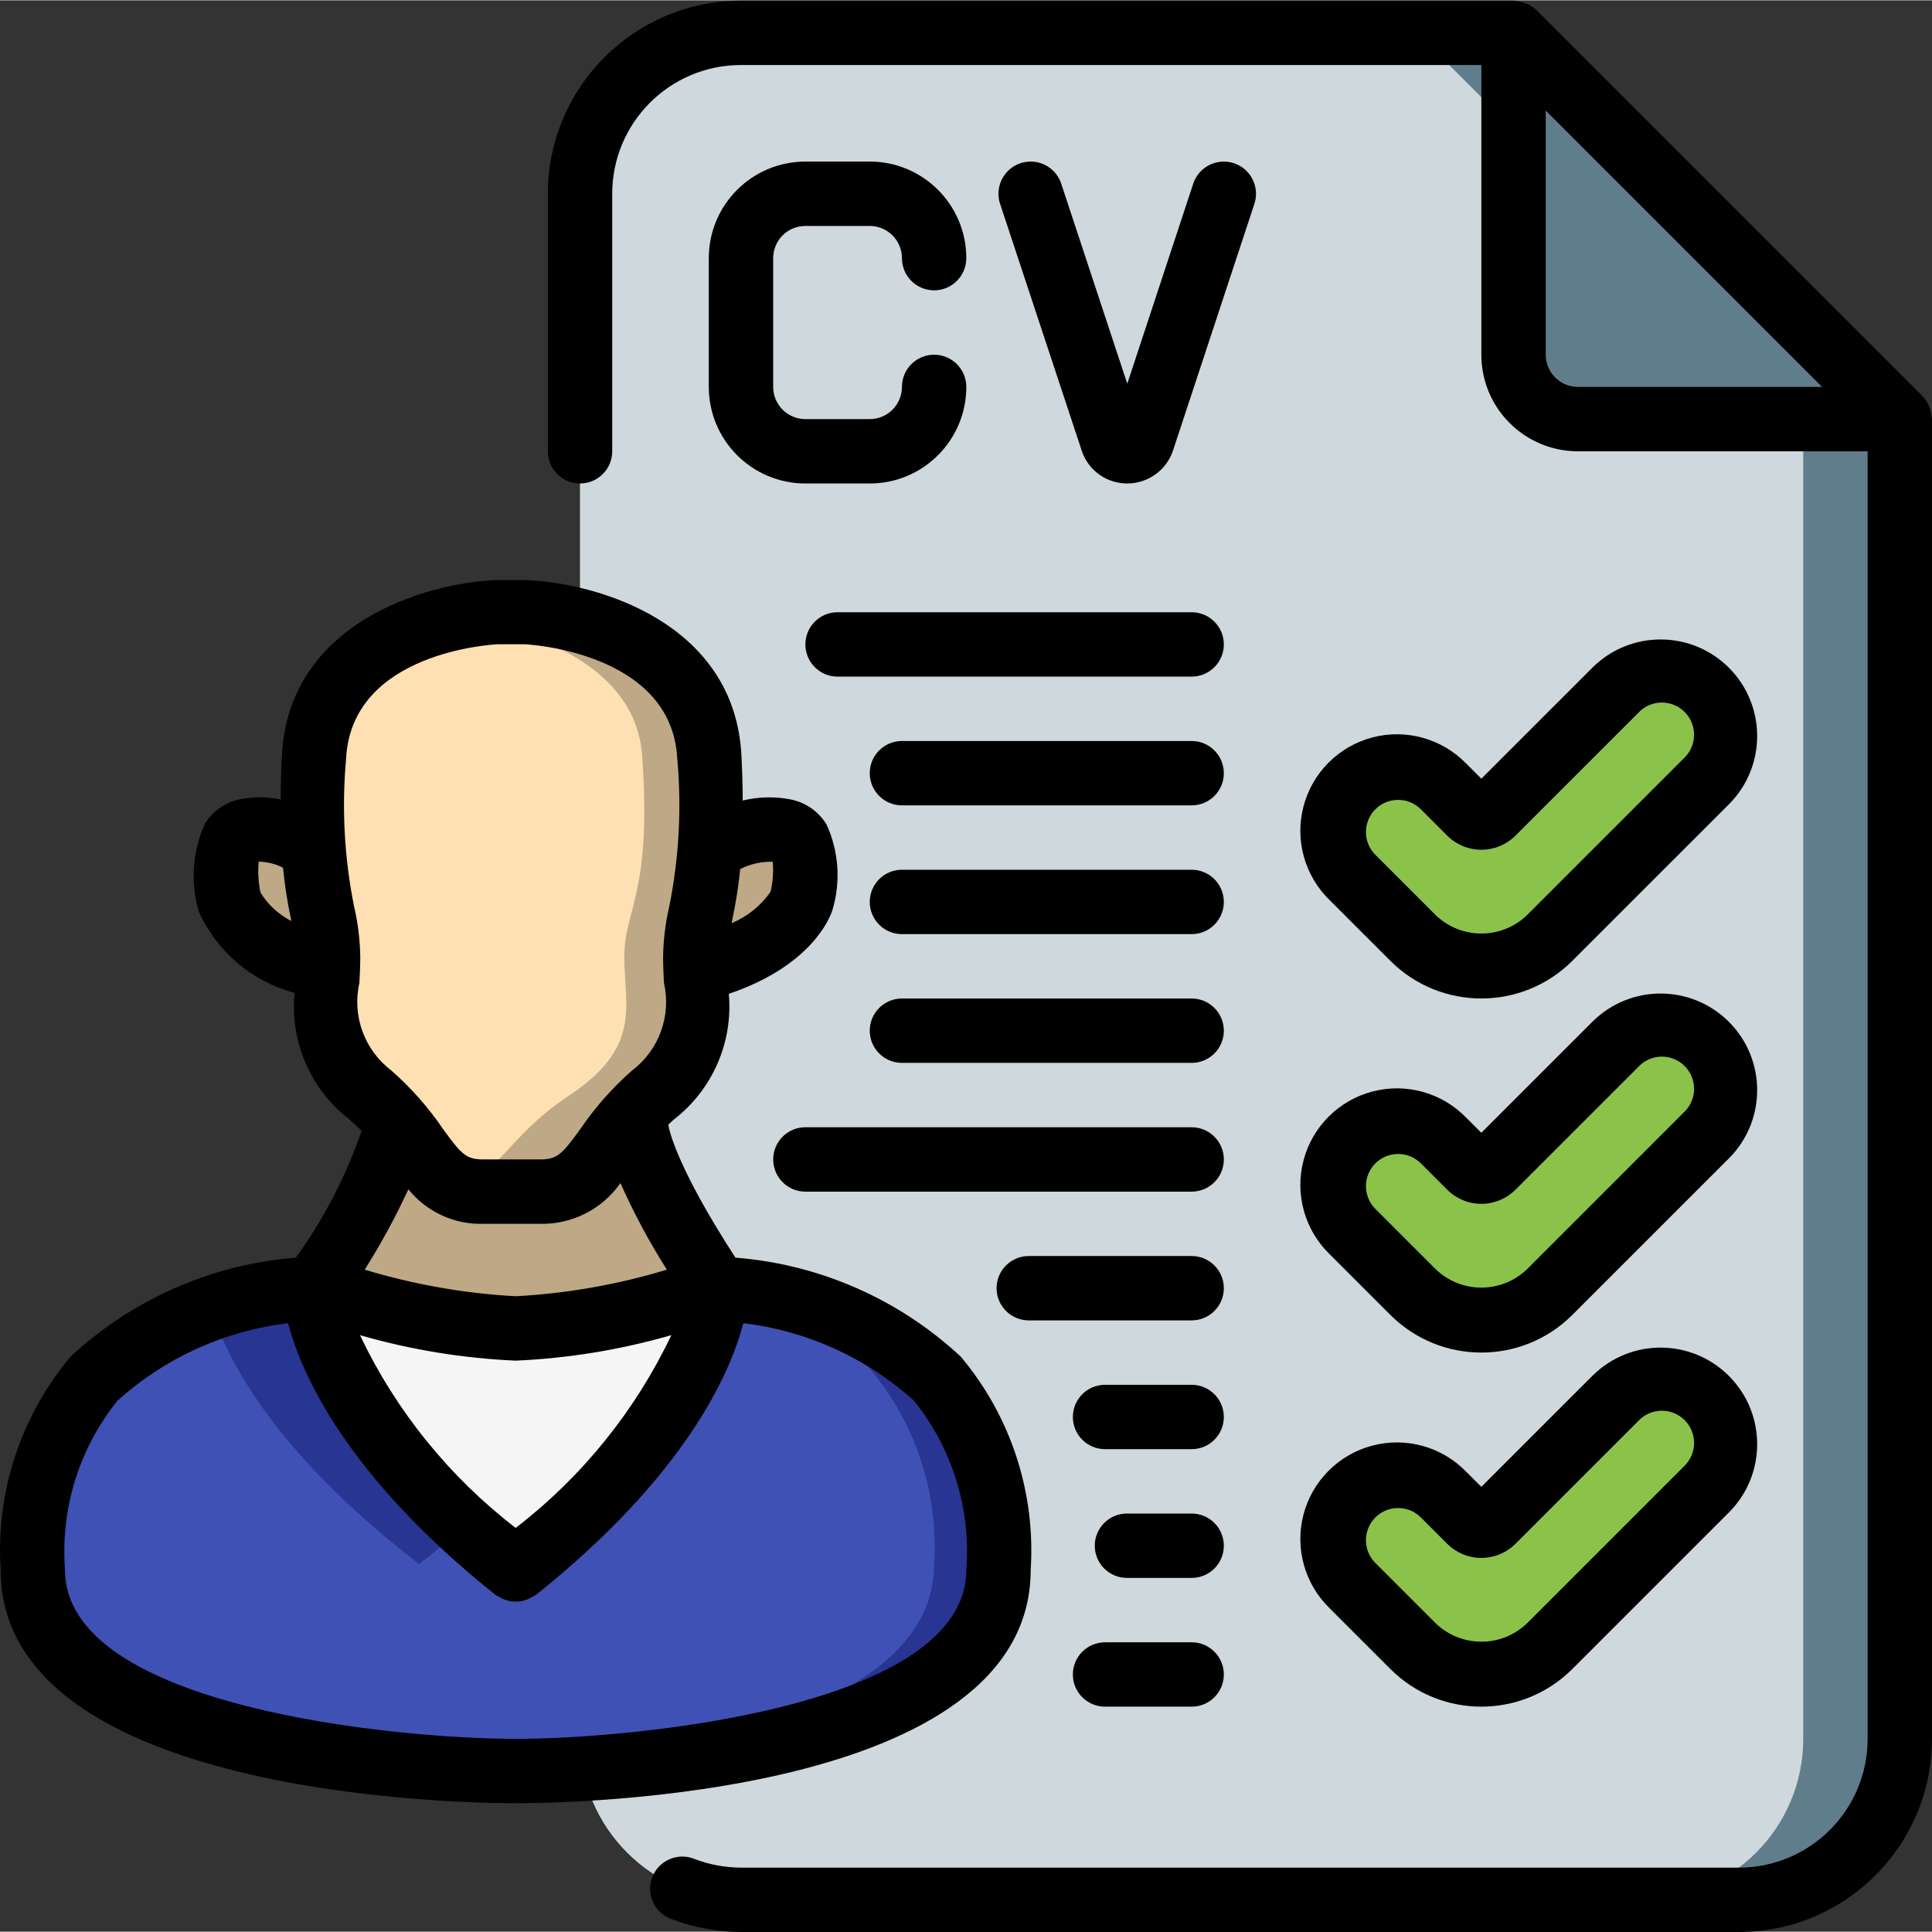 <svg height="512pt" viewBox="0 0 512.169 512" width="512pt" xmlns="http://www.w3.org/2000/svg"><rect x="0" y="0" width="512.169" height="512" fill="#333333" stroke="none"/><path d="m503.637 111.02v349.863c0 23.566-19.105 42.668-42.668 42.668h-264.531c-23.566 0-42.668-19.102-42.668-42.668v-409.598c0-23.566 19.102-42.668 42.668-42.668h204.797zm0 0" fill="#607d8b"/><path d="m478.035 111.02v349.863c0 23.566-19.102 42.668-42.668 42.668h-238.93c-23.566 0-42.668-19.102-42.668-42.668v-409.598c0-23.566 19.102-42.668 42.668-42.668h179.199zm0 0" fill="#cfd8dc"/><path d="m190.461 223.656c5.281-3.07 11.445-4.273 17.496-3.41 8.941 1.867 4.469 18.91 4.469 18.91s-4.008 12.047-28.023 18.004h-97.484c-22.238-5.973-26.027-18.004-26.027-18.004s-4.07-17.07 4.27-18.91c5.613-.855 11.348.359 16.137 3.41zm0 0" fill="#bfa885"/><path d="m401.234 8.617 102.402 102.402h-85.336c-9.426 0-17.066-7.645-17.066-17.07zm0 0" fill="#607d8b"/><g fill="#8bc34a"><path d="m374.602 248.582-16.031-16.031c-6.664-6.664-6.664-17.469 0-24.133 6.664-6.664 17.465-6.664 24.129 0l6.98 6.98c.801.801 1.891 1.254 3.023 1.254s2.219-.453 3.02-1.254l32.582-32.582c6.664-6.66 17.465-6.66 24.133 0 6.66 6.664 6.66 17.469 0 24.133l-41.637 41.633c-9.996 9.996-26.199 9.996-36.199 0zm0 0"/><path d="m374.602 342.449-16.031-16.031c-6.664-6.668-6.664-17.469 0-24.133 6.664-6.664 17.465-6.664 24.129 0l6.98 6.98c.801.801 1.891 1.254 3.023 1.254s2.219-.453 3.02-1.254l32.582-32.582c6.664-6.664 17.465-6.664 24.133 0 6.66 6.664 6.66 17.469 0 24.133l-41.637 41.633c-9.996 9.996-26.199 9.996-36.199 0zm0 0"/><path d="m374.602 436.316-16.031-16.035c-6.664-6.664-6.664-17.465 0-24.129 6.664-6.664 17.465-6.664 24.129 0l6.98 6.977c.801.805 1.891 1.254 3.023 1.254s2.219-.449 3.02-1.254l32.582-32.578c6.664-6.664 17.465-6.664 24.133 0 6.66 6.664 6.66 17.469 0 24.133l-41.637 41.633c-9.996 9.996-26.199 9.996-36.199 0zm0 0"/></g><path d="m264.703 414.559c0 54.859-128 54.859-128 54.859s-6.086 0-15.676-.547h-.648c-34.449-2.191-111.676-11.742-111.676-54.312-1.188-18.773 4.586-37.328 16.211-52.113 7.727-7.938 17.129-14.047 27.523-17.879 9.879-3.91 20.324-6.215 30.93-6.828 0 0 0 25.898 37.336 62.43 4.691 4.609 10.027 9.441 16 14.371 38.938-32.035 49.391-58.145 52.266-69.973.598-2.23.957-4.52 1.066-6.828 21.816.957 42.559 9.719 58.453 24.688 11.633 14.793 17.406 33.352 16.215 52.133zm0 0" fill="#283593"/><path d="m247.637 414.559c0 42.57-82.375 52.121-119.125 54.312h-.684c-36.754-2.191-119.125-11.742-119.125-54.312-1.207-18.957 4.992-37.645 17.297-52.113 8.371-8.02 18.387-14.121 29.355-17.879 3.07 11.844 14.215 37.957 55.746 69.973 6.375-4.93 12.059-9.762 17.066-14.371 39.824-36.531 39.824-62.43 39.824-62.43 11.277.605 22.402 2.906 32.992 6.828 10.965 3.758 20.984 9.859 29.355 17.879 12.301 14.469 18.504 33.156 17.297 52.113zm0 0" fill="#3f51b5"/><path d="m190.035 337.758s0 32.922-53.332 76.801c-53.336-43.879-53.336-76.801-53.336-76.801s32 21.945 53.336 21.945c21.332 0 53.332-21.945 53.332-21.945zm0 0" fill="#f5f5f5"/><path d="m190.035 337.758s-32 21.945-53.332 21.945c-21.336 0-53.336-21.945-53.336-21.945 8.609-12.145 15.469-25.438 20.371-39.492h65.93c4.902 14.055 11.758 27.348 20.367 39.492zm0 0" fill="#bfa885"/><path d="m190.785 253.609c0 12.801 4.156 23.809-12.484 36.641-16.637 12.836-16.637 25.602-33.277 25.602h-16.641c-3.625.148-7.215-.742-10.352-2.559-7.465-4.27-10.668-13.715-22.93-23.043-16.641-12.797-12.484-23.805-12.484-36.641 0-12.832-6.188-16.461-4.156-52.992 1.383-23.895 23.996-32.914 39.57-36.43 4.777-1.035 9.625-1.695 14.508-1.969h8.328s52.051 1.867 54.074 38.398c2.023 36.531-4.156 40.27-4.156 52.992zm0 0" fill="#bfa885"/><path d="m165.504 253.609c0 12.801 4.82 23.809-14.508 36.641-14.227 9.328-17.922 18.773-26.598 23.043-8.664-4.27-12.367-13.715-26.602-23.043-19.293-12.797-14.504-23.805-14.504-36.641 0-12.832-7.176-16.461-4.82-52.992 1.602-23.895 27.832-32.914 45.891-36.43 18.066 3.516 44.375 12.512 45.902 36.43 2.531 36.531-4.762 40.27-4.762 52.992zm0 0" fill="#ffe0b2"/><path d="m18.711 359.551c-13.234 15.75-19.879 36.004-18.543 56.535 0 60.16 122.559 61.863 136.535 61.863s136.531-1.703 136.531-61.863c1.34-20.531-5.305-40.785-18.543-56.535-16.379-15.238-37.43-24.484-59.73-26.238-15.789-24.32-17.633-34.203-17.742-34.988 0-.086-.051-.152-.059-.246.492-.453.922-.906 1.457-1.367 10.238-7.887 15.742-20.457 14.594-33.332 21.879-7.43 26.758-20.07 27.426-22.09 2.293-7.52 1.758-15.617-1.504-22.77-2.074-3.441-5.496-5.855-9.438-6.656-4.234-.844-8.602-.75-12.801.273 0-3.617-.117-7.484-.34-11.945-1.801-35.09-37.988-45.758-57.172-46.5h-7.801c-18.875.734-55.066 11.402-56.855 46.492-.223 4.352-.309 8.141-.344 11.691-3.652-.801-7.438-.801-11.094 0-3.742.82-6.98 3.141-8.969 6.414-3.316 7.355-3.879 15.656-1.586 23.391 4.824 10.578 14.117 18.449 25.344 21.461-1.227 12.949 4.281 25.625 14.582 33.562 1.172 1.008 2.219 2.004 3.203 3.004-4.129 11.996-10.004 23.32-17.434 33.605-22.297 1.762-43.34 11.008-59.719 26.238zm237.457 56.535c0 36.52-88.473 44.797-119.465 44.797s-119.469-8.223-119.469-44.797c-1.234-16.176 3.738-32.215 13.91-44.852 12.59-11.359 28.391-18.535 45.227-20.551 3.551 13.492 15.359 40.371 55.016 72.066.203.16.461.203.684.348.477.316.984.578 1.516.785.984.434 2.051.637 3.125.605.543.012 1.086-.031 1.621-.125.52-.113 1.023-.27 1.512-.48.535-.207 1.051-.469 1.535-.785.215-.145.469-.188.672-.348 39.613-31.695 51.465-58.574 55.016-72.066 16.836 2.012 32.637 9.191 45.227 20.551 10.16 12.641 15.121 28.68 13.875 44.852zm-78.199-62.227c-9.531 20.051-23.672 37.566-41.266 51.105-17.598-13.543-31.742-31.055-41.285-51.105 13.445 3.879 27.305 6.145 41.285 6.758 13.973-.613 27.828-2.879 41.266-6.758zm-69.707-38.656c4.84 5.992 12.207 9.379 19.906 9.148h14.977c8.473.195 16.477-3.859 21.332-10.805 3.535 7.945 7.648 15.617 12.309 22.957-13.031 3.949-26.488 6.312-40.082 7.047-13.574-.742-27.012-3.109-40.023-7.047 4.316-6.844 8.184-13.957 11.582-21.301zm96.586-86.836c.234 2.668.043 5.355-.57 7.961-2.586 3.691-6.16 6.574-10.316 8.312.078-.359.109-.656.188-1.039.93-4.398 1.625-8.844 2.082-13.312 2.672-1.344 5.633-2 8.617-1.922zm-135.789 8.168c-.566-2.691-.734-5.453-.496-8.191 2.25.016 4.465.566 6.461 1.602.457 4.586 1.164 9.145 2.117 13.656l.086.477c-3.363-1.723-6.188-4.332-8.168-7.543zm26.223 23.895c.109-2.23.223-4.48.223-6.828-.066-4.52-.617-9.016-1.648-13.414-2.586-12.891-3.297-26.086-2.105-39.176 1.441-28.273 38.902-30.242 40.148-30.305h7.152c.391 0 39.031 1.852 40.488 30.312 1.191 13.094.48 26.289-2.117 39.176-1.023 4.398-1.57 8.898-1.637 13.414 0 2.32.109 4.574.223 6.828 2.004 8.75-1.309 17.867-8.465 23.285-5.188 4.551-9.773 9.734-13.656 15.438-4.98 6.887-6.234 8.117-10.777 8.117h-14.941c-4.531 0-5.785-1.23-10.758-8.117-3.883-5.699-8.473-10.887-13.656-15.438-7.156-5.418-10.473-14.527-8.473-23.277zm0 0"/><path d="m511.605 108.234c-.078-.27-.172-.539-.281-.801-.402-.891-.953-1.711-1.629-2.414v-.043l-102.402-102.398c-.723-.684-1.555-1.238-2.465-1.641-.277-.113-.562-.215-.852-.297-.711-.246-1.453-.395-2.203-.445-.18-.008-.34-.109-.539-.109h-204.797c-28.266.027-51.172 22.934-51.203 51.199v68.266c0 4.715 3.82 8.535 8.535 8.535 4.711 0 8.531-3.82 8.531-8.535v-68.266c0-18.852 15.285-34.133 34.137-34.133h196.266v76.797c0 14.141 11.461 25.602 25.598 25.602h76.801v341.332c0 18.852-15.281 34.137-34.133 34.137h-264.531c-4.195-.016-8.352-.785-12.273-2.273-2.883-1.203-6.195-.73-8.629 1.227-2.438 1.957-3.609 5.09-3.055 8.164.555 3.074 2.746 5.602 5.711 6.586 5.828 2.211 12.012 3.348 18.246 3.363h264.531c28.266-.031 51.172-22.938 51.199-51.203v-349.863c0-.18-.094-.336-.102-.516-.051-.773-.203-1.535-.461-2.27zm-93.305-5.75c-4.711 0-8.531-3.82-8.531-8.535v-64.73l73.266 73.266zm0 0"/><path d="m298.836 128.086c5.457-.004 10.312-3.469 12.09-8.629l21.609-65.5c.953-2.898.289-6.082-1.742-8.359-2.031-2.273-5.121-3.289-8.105-2.668-2.984.621-5.414 2.789-6.367 5.684l-17.484 53.02-17.504-53.02c-.953-2.895-3.379-5.062-6.363-5.684-2.988-.621-6.078.395-8.109 2.668-2.031 2.277-2.691 5.461-1.738 8.359l21.77 65.824c1.84 5.004 6.613 8.32 11.945 8.305zm0 0"/><path d="m213.504 59.816h17.066c4.711 0 8.531 3.82 8.531 8.535 0 4.711 3.82 8.531 8.535 8.531 4.711 0 8.531-3.82 8.531-8.531 0-14.141-11.461-25.602-25.598-25.602h-17.066c-14.141 0-25.602 11.461-25.602 25.602v34.133c0 14.137 11.461 25.602 25.602 25.602h17.066c14.137 0 25.598-11.465 25.598-25.602 0-4.711-3.82-8.535-8.531-8.535-4.715 0-8.535 3.824-8.535 8.535 0 4.715-3.82 8.535-8.531 8.535h-17.066c-4.715 0-8.535-3.82-8.535-8.535v-34.133c0-4.715 3.82-8.535 8.535-8.535zm0 0"/><path d="m368.57 254.617c13.328 13.324 34.934 13.324 48.266 0l41.633-41.625c9.859-10.02 9.797-26.117-.145-36.059-9.938-9.938-26.031-10.008-36.055-.148l-29.566 29.559-3.969-3.961c-6.426-6.652-15.945-9.324-24.895-6.98-8.953 2.344-15.941 9.332-18.285 18.285-2.344 8.949.328 18.469 6.98 24.895zm-3.969-40.16c3.332-3.328 8.734-3.328 12.066 0l6.98 6.973c2.402 2.402 5.656 3.754 9.055 3.754 3.395 0 6.652-1.352 9.055-3.754l32.578-32.57c2.129-2.273 5.328-3.203 8.344-2.43 3.016.773 5.371 3.125 6.145 6.141.777 3.016-.152 6.215-2.422 8.348l-41.633 41.633c-6.754 6.449-17.383 6.449-24.133 0l-16.035-16.035c-3.324-3.332-3.324-8.727 0-12.059zm0 0"/><path d="m352.535 332.449 16.035 16.035c13.328 13.324 34.934 13.324 48.266 0l41.633-41.625c9.859-10.02 9.797-26.117-.145-36.059-9.938-9.941-26.031-10.008-36.055-.148l-29.566 29.559-3.969-3.961c-6.426-6.652-15.945-9.324-24.895-6.98-8.953 2.344-15.941 9.332-18.285 18.285-2.344 8.949.328 18.469 6.98 24.895zm12.066-24.125c3.332-3.328 8.734-3.328 12.066 0l6.98 6.973c2.402 2.402 5.656 3.754 9.055 3.754 3.395 0 6.652-1.352 9.055-3.754l32.578-32.57c2.129-2.273 5.328-3.203 8.344-2.43 3.016.773 5.371 3.125 6.145 6.141.777 3.016-.152 6.215-2.422 8.344l-41.633 41.637c-6.754 6.449-17.383 6.449-24.133 0l-16.035-16.035c-3.324-3.332-3.324-8.727 0-12.059zm0 0"/><path d="m352.535 426.316 16.035 16.035c13.328 13.324 34.934 13.324 48.266 0l41.633-41.629c9.859-10.016 9.797-26.113-.145-36.055-9.938-9.941-26.031-10.008-36.055-.152l-29.566 29.562-3.969-3.961c-6.426-6.656-15.945-9.324-24.895-6.98-8.953 2.344-15.941 9.332-18.285 18.281-2.344 8.953.328 18.469 6.98 24.898zm12.066-24.125c3.332-3.332 8.734-3.332 12.066 0l6.98 6.973c2.402 2.402 5.656 3.75 9.055 3.75 3.395 0 6.652-1.348 9.055-3.75l32.578-32.57c2.129-2.273 5.328-3.203 8.344-2.43 3.016.773 5.371 3.125 6.145 6.141.777 3.016-.152 6.215-2.422 8.344l-41.633 41.637c-6.754 6.449-17.383 6.449-24.133 0l-16.035-16.035c-3.324-3.332-3.324-8.727 0-12.059zm0 0"/><path d="m213.504 170.75c0 4.715 3.82 8.535 8.531 8.535h93.867c4.711 0 8.535-3.82 8.535-8.535 0-4.711-3.824-8.531-8.535-8.531h-93.867c-4.711 0-8.531 3.82-8.531 8.531zm0 0"/><path d="m315.902 196.352h-76.801c-4.711 0-8.531 3.82-8.531 8.531 0 4.715 3.82 8.535 8.531 8.535h76.801c4.711 0 8.535-3.82 8.535-8.535 0-4.711-3.824-8.531-8.535-8.531zm0 0"/><path d="m315.902 230.484h-76.801c-4.711 0-8.531 3.82-8.531 8.535 0 4.711 3.82 8.531 8.531 8.531h76.801c4.711 0 8.535-3.82 8.535-8.531 0-4.715-3.824-8.535-8.535-8.535zm0 0"/><path d="m315.902 264.617h-76.801c-4.711 0-8.531 3.82-8.531 8.535 0 4.711 3.82 8.531 8.531 8.531h76.801c4.711 0 8.535-3.82 8.535-8.531 0-4.715-3.824-8.535-8.535-8.535zm0 0"/><path d="m315.902 298.75h-102.398c-4.715 0-8.535 3.82-8.535 8.535 0 4.711 3.82 8.531 8.535 8.531h102.398c4.711 0 8.535-3.82 8.535-8.531 0-4.715-3.824-8.535-8.535-8.535zm0 0"/><path d="m315.902 332.883h-43.18c-4.711 0-8.531 3.82-8.531 8.535 0 4.711 3.82 8.531 8.531 8.531h43.18c4.711 0 8.535-3.82 8.535-8.531 0-4.715-3.824-8.535-8.535-8.535zm0 0"/><path d="m315.902 367.02h-22.953c-4.715 0-8.535 3.82-8.535 8.531 0 4.715 3.82 8.535 8.535 8.535h22.953c4.711 0 8.535-3.82 8.535-8.535 0-4.711-3.824-8.531-8.535-8.531zm0 0"/><path d="m315.902 401.152h-17.152c-4.711 0-8.531 3.82-8.531 8.531 0 4.715 3.82 8.535 8.531 8.535h17.152c4.711 0 8.535-3.82 8.535-8.535 0-4.711-3.824-8.531-8.535-8.531zm0 0"/><path d="m315.902 435.285h-22.953c-4.715 0-8.535 3.82-8.535 8.531 0 4.715 3.82 8.535 8.535 8.535h22.953c4.711 0 8.535-3.82 8.535-8.535 0-4.711-3.824-8.531-8.535-8.531zm0 0"/></svg>